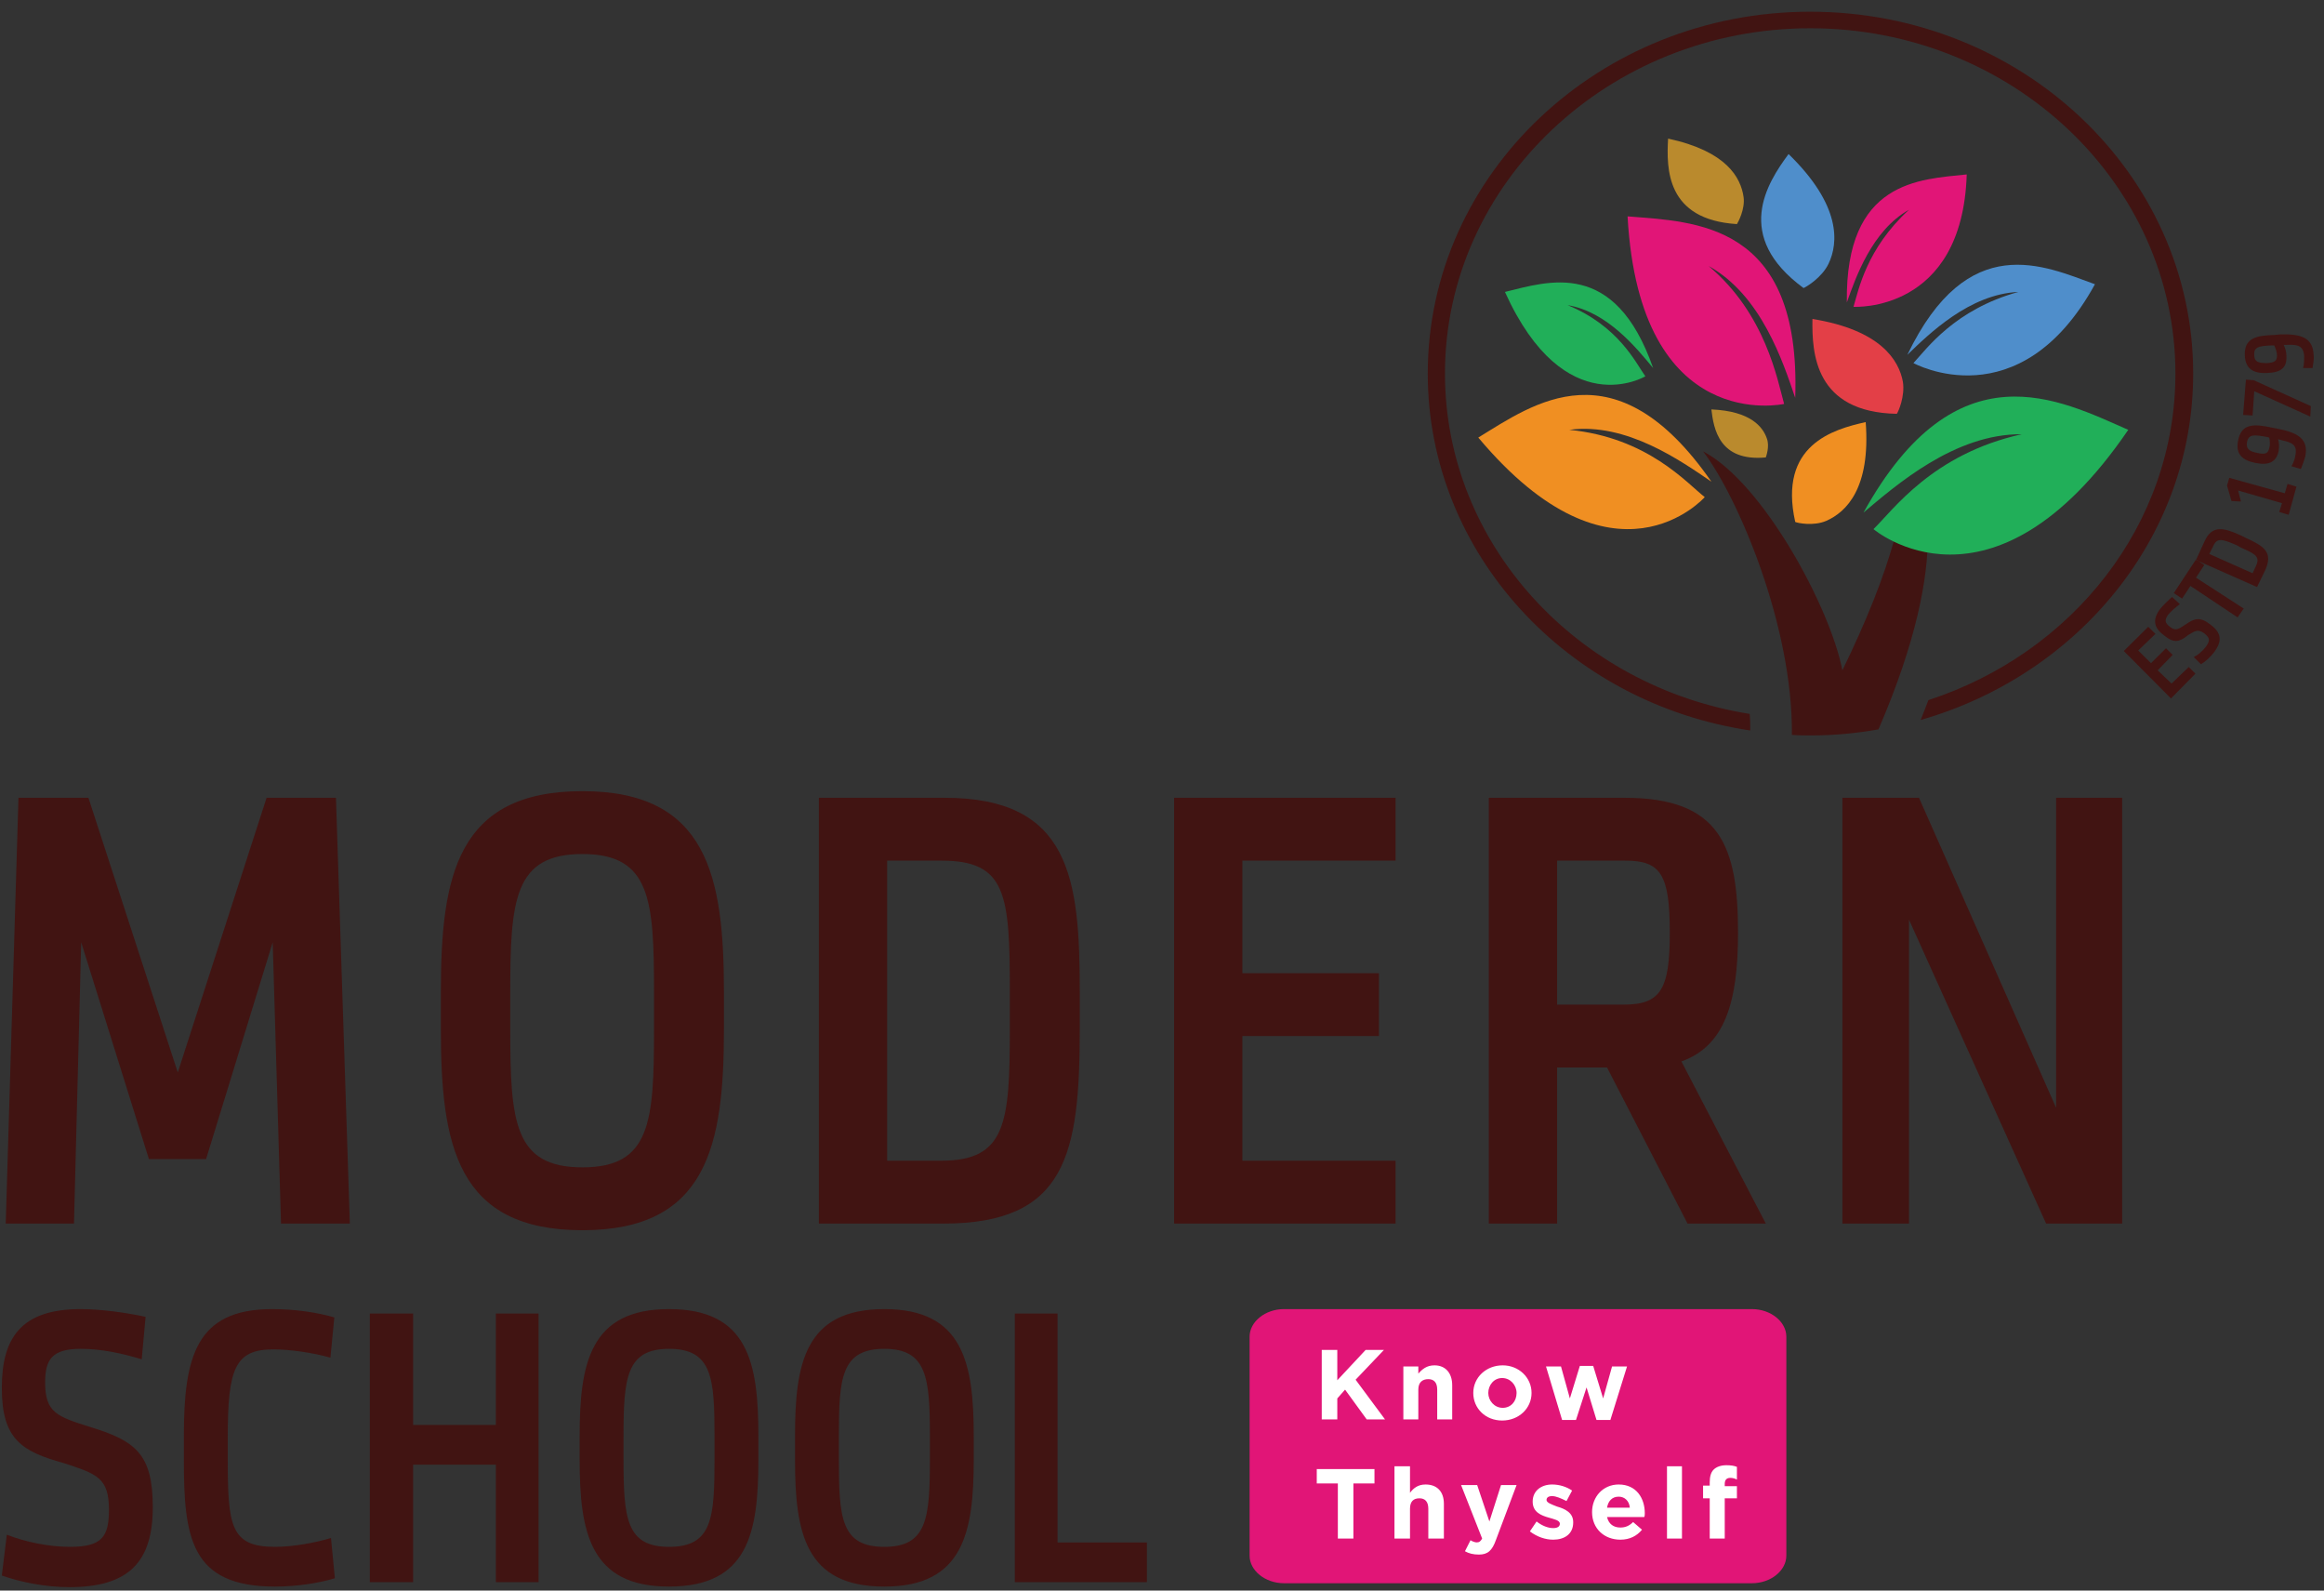<svg width="133" height="91" viewBox="0 0 133 91" fill="none" xmlns="http://www.w3.org/2000/svg">
<rect x="0" y="0" width="133" height="91" fill="#333333" stroke="none"/>
<path fill-rule="evenodd" clip-rule="evenodd" d="M20.021 70.005L19.226 45.642H15.257L10.174 61.358L5.06 45.642H1.057L0.328 70.005H4.234L4.646 53.911L8.522 66.314H11.794L15.606 53.911L16.082 70.005H20.021ZM37.429 58.865C37.429 64.198 37.238 66.787 33.332 66.787C29.424 66.787 29.201 64.198 29.201 58.865V56.783C29.201 51.481 29.424 48.861 33.332 48.861C37.238 48.861 37.429 51.481 37.429 56.783V58.865ZM41.43 56.751C41.43 50.123 40.478 45.264 33.332 45.264C26.152 45.264 25.23 50.123 25.23 56.751V58.897C25.23 65.524 26.152 70.384 33.332 70.384C40.478 70.384 41.43 65.524 41.43 58.897V56.751ZM46.864 45.642V70.005H53.978C60.998 70.005 61.793 66.091 61.793 58.897V56.719C61.793 50.249 61.253 45.642 54.042 45.642H46.864ZM50.77 49.24H53.884C57.6 49.24 57.792 51.165 57.792 56.751V58.834C57.792 64.293 57.569 66.408 53.852 66.408H50.77V49.24ZM67.193 70.005H79.868V66.408H71.1V59.276H78.914V55.678H71.1V49.24H79.868V45.642H67.193V70.005ZM96.576 70.005H101.056L96.226 60.727C98.705 59.844 99.466 57.351 99.466 53.374C99.466 48.388 98.45 45.642 92.954 45.642H85.204V70.005H89.112V61.075H91.97L96.576 70.005ZM95.56 53.374C95.56 56.593 95.05 57.477 92.922 57.477H89.112V49.24H93.018C95.05 49.24 95.56 50.028 95.56 53.374ZM117.097 70.005H121.448V45.642H117.669V63.38L109.822 45.642H105.438V70.005H109.25V52.617L117.097 70.005Z" fill="#411412"/>
<path fill-rule="evenodd" clip-rule="evenodd" d="M73.482 74.897H100.261C101.341 74.897 102.23 75.623 102.23 76.475V89.003C102.23 89.856 101.341 90.581 100.261 90.581H73.482C72.402 90.581 71.513 89.856 71.513 89.003V76.475C71.513 75.623 72.402 74.897 73.482 74.897Z" fill="#E11577"/>
<path fill-rule="evenodd" clip-rule="evenodd" d="M75.642 81.209H76.532V80.008L76.977 79.504L78.216 81.209H79.264L77.58 78.937L79.201 77.233H78.152L76.532 78.969V77.233H75.642V81.209ZM80.312 81.209H81.169V79.504C81.169 79.094 81.392 78.905 81.741 78.905C82.06 78.905 82.25 79.094 82.25 79.504V81.209H83.108V79.252C83.108 78.558 82.726 78.115 82.092 78.115C81.646 78.115 81.392 78.337 81.169 78.588V78.179H80.312V81.209ZM85.966 81.272C86.92 81.272 87.649 80.577 87.649 79.695C87.649 78.81 86.92 78.115 85.998 78.115C85.045 78.115 84.314 78.81 84.314 79.695C84.314 80.577 85.013 81.272 85.966 81.272ZM85.998 80.546C85.522 80.546 85.173 80.136 85.173 79.695C85.173 79.252 85.489 78.841 85.966 78.841C86.444 78.841 86.792 79.252 86.792 79.695C86.792 80.168 86.474 80.546 85.998 80.546ZM89.397 81.24H90.192L90.796 79.378L91.366 81.24H92.16L93.113 78.179H92.256L91.746 80.008L91.177 78.147H90.413L89.842 80.008L89.334 78.179H88.476L89.397 81.24ZM76.564 88.025H77.453V84.87H78.66V84.049H75.357V84.87H76.564V88.025ZM79.804 88.025H80.693V86.321C80.693 85.911 80.884 85.722 81.233 85.722C81.552 85.722 81.741 85.911 81.741 86.321V88.025H82.632V86.037C82.632 85.343 82.25 84.932 81.582 84.932C81.138 84.932 80.884 85.153 80.693 85.407V83.891H79.804V88.025ZM84.632 88.941C85.14 88.941 85.394 88.72 85.617 88.089L86.792 84.964H85.902L85.236 87.048L84.537 84.964H83.616L84.822 88.025C84.728 88.183 84.664 88.245 84.505 88.245C84.409 88.245 84.25 88.183 84.156 88.121L83.838 88.751C84.06 88.877 84.314 88.941 84.632 88.941ZM88.889 88.089C89.524 88.089 90.032 87.772 90.032 87.111V87.08C90.032 86.542 89.556 86.321 89.112 86.196C88.794 86.069 88.506 85.975 88.506 85.817C88.506 85.69 88.602 85.596 88.826 85.596C89.048 85.596 89.334 85.722 89.65 85.879L89.969 85.279C89.65 85.059 89.238 84.932 88.826 84.932C88.221 84.932 87.713 85.279 87.713 85.911C87.713 86.51 88.19 86.701 88.634 86.827C88.953 86.921 89.269 86.984 89.269 87.174C89.269 87.331 89.142 87.427 88.889 87.427C88.602 87.427 88.253 87.299 87.937 87.048L87.554 87.615C87.969 87.931 88.445 88.089 88.889 88.089ZM92.733 88.089C93.273 88.089 93.685 87.868 93.97 87.519L93.462 87.08C93.241 87.299 93.018 87.394 92.733 87.394C92.352 87.394 92.066 87.204 91.97 86.795H94.098C94.13 86.731 94.13 86.637 94.13 86.575C94.13 85.722 93.653 84.932 92.636 84.932C91.746 84.932 91.112 85.628 91.112 86.51C91.112 87.457 91.812 88.089 92.733 88.089ZM91.97 86.258C92.033 85.879 92.256 85.628 92.636 85.628C92.986 85.628 93.241 85.879 93.273 86.258H91.97ZM95.4 88.025H96.257V83.891H95.4V88.025ZM97.846 88.025H98.705V85.722H99.402V85.026H98.705V84.902C98.705 84.681 98.8 84.553 99.021 84.553C99.149 84.553 99.276 84.585 99.402 84.649V83.923C99.245 83.859 99.054 83.829 98.8 83.829C98.482 83.829 98.228 83.923 98.069 84.081C97.91 84.238 97.846 84.491 97.846 84.806V84.996H97.465V85.722H97.846V88.025Z" fill="white"/>
<path fill-rule="evenodd" clip-rule="evenodd" d="M103.596 0.67C91.525 0.67 81.709 9.948 81.709 21.372C81.709 31.662 89.714 40.245 100.165 41.792C100.165 41.477 100.165 41.16 100.133 40.845C90.254 39.267 82.694 31.124 82.694 21.372C82.694 10.485 92.097 1.617 103.596 1.617C115.126 1.617 124.497 10.485 124.497 21.372C124.497 30.02 118.589 37.374 110.361 40.055C110.234 40.404 110.076 40.782 109.917 41.192C118.938 38.605 125.514 30.715 125.514 21.372C125.514 9.948 115.698 0.67 103.596 0.67Z" fill="#411412"/>
<path fill-rule="evenodd" clip-rule="evenodd" d="M109.156 30.683H108.456C107.821 33.05 106.773 35.607 105.438 38.352C104.74 34.754 100.897 27.622 97.465 25.823C99.466 28.443 102.612 35.827 102.548 42.045C102.929 42.075 103.31 42.075 103.66 42.075C104.994 42.075 106.264 41.949 107.504 41.728C109.694 36.648 110.33 33.082 110.33 30.683H109.156Z" fill="#411412"/>
<path fill-rule="evenodd" clip-rule="evenodd" d="M107.218 30.272C107.218 30.272 113.983 36.048 121.798 24.592C117.89 22.887 111.982 19.7 106.646 29.325C108.488 27.779 111.856 24.812 115.699 24.844C110.584 25.98 108.33 29.199 107.218 30.272Z" fill="#21AF59"/>
<path fill-rule="evenodd" clip-rule="evenodd" d="M109.504 20.773C109.504 20.773 115.572 24.118 119.892 16.262C117.002 15.219 112.618 13.105 109.156 20.3C110.394 19.102 112.714 16.828 115.508 16.703C111.856 17.712 110.267 19.952 109.504 20.773Z" fill="#4F8ECB"/>
<path fill-rule="evenodd" clip-rule="evenodd" d="M106.074 17.553C106.074 17.553 112.3 17.932 112.554 9.98C109.853 10.264 105.597 10.327 105.693 17.3C106.201 15.882 107.121 13.199 109.25 11.999C106.804 14.24 106.36 16.608 106.074 17.553Z" fill="#E11577"/>
<path fill-rule="evenodd" clip-rule="evenodd" d="M94.162 21.53C94.162 21.53 89.556 24.276 86.126 16.702C88.603 16.102 92.415 14.777 94.607 21.057C93.686 19.953 92.003 17.838 89.713 17.459C92.638 18.658 93.621 20.773 94.162 21.53Z" fill="#21AF59"/>
<path fill-rule="evenodd" clip-rule="evenodd" d="M102.103 23.109C102.103 23.109 93.844 24.971 93.144 12.379C96.958 12.694 103.089 12.694 102.738 22.762C102.041 20.711 100.801 16.891 97.783 15.219C101.055 17.965 101.722 21.752 102.103 23.109Z" fill="#E11577"/>
<path fill-rule="evenodd" clip-rule="evenodd" d="M97.561 28.442C97.561 28.442 92.383 34.312 84.601 25.034C87.745 23.109 92.446 19.637 97.942 27.559C96.226 26.39 93.082 24.15 89.811 24.591C94.29 25.034 96.514 27.621 97.561 28.442Z" fill="#F08F22"/>
<path fill-rule="evenodd" clip-rule="evenodd" d="M99.784 11.275C99.625 10.171 98.83 8.655 95.463 7.93C95.369 9.633 95.335 12.568 99.403 12.821C99.465 12.727 99.879 11.967 99.784 11.275Z" fill="#BA8A2D"/>
<path fill-rule="evenodd" clip-rule="evenodd" d="M101.119 25.097C100.896 24.434 100.197 23.519 97.941 23.424C98.069 24.528 98.387 26.423 101.056 26.17C101.087 26.076 101.277 25.539 101.119 25.097Z" fill="#BA8A2D"/>
<path fill-rule="evenodd" clip-rule="evenodd" d="M104.645 15.092C105.218 13.893 105.375 11.747 102.358 8.813C101.119 10.485 99.18 13.514 103.215 16.48C103.374 16.418 104.263 15.882 104.645 15.092Z" fill="#4F8ECB"/>
<path fill-rule="evenodd" clip-rule="evenodd" d="M104.518 29.799C105.66 29.295 107.059 27.937 106.772 24.149C104.93 24.56 101.754 25.442 102.739 29.861C102.866 29.926 103.787 30.114 104.518 29.799Z" fill="#F08F22"/>
<path fill-rule="evenodd" clip-rule="evenodd" d="M108.901 21.846C108.678 20.615 107.63 18.881 103.724 18.249C103.692 20.204 103.852 23.582 108.552 23.676C108.646 23.551 109.028 22.666 108.901 21.846Z" fill="#E33F47"/>
<path fill-rule="evenodd" clip-rule="evenodd" d="M8.744 86.227C8.744 83.196 7.76 82.44 5.187 81.65C3.282 81.051 2.582 80.83 2.582 79.095C2.582 77.769 2.995 77.17 4.616 77.17C5.791 77.17 6.967 77.422 8.11 77.769L8.332 75.339C7.156 75.086 5.727 74.897 4.616 74.897C1.184 74.897 0.104 76.57 0.104 79.41C0.104 82.346 1.248 83.04 3.63 83.702C5.568 84.333 6.235 84.554 6.235 86.385C6.235 87.932 5.822 88.499 4.011 88.499C2.774 88.499 1.439 88.214 0.39 87.805L0.104 90.141C1.184 90.519 2.582 90.804 3.98 90.804C7.379 90.804 8.744 89.352 8.744 86.227ZM15.638 77.202C16.622 77.202 17.894 77.39 18.91 77.675L19.133 75.371C18.147 75.086 16.877 74.897 15.574 74.897C11.223 74.897 10.523 77.611 10.523 82.155V83.513C10.523 87.962 10.905 90.772 15.732 90.772C17.069 90.772 18.306 90.552 19.165 90.298L18.942 87.994C17.988 88.279 16.748 88.499 15.732 88.499C13.193 88.499 13.034 87.3 13.034 83.449V82.219C13.034 78.305 13.447 77.202 15.638 77.202ZM30.822 90.519V75.15H28.377V81.524H23.643V75.15H21.165V90.519H23.643V83.797H28.377V90.519H30.822ZM40.892 83.481C40.892 86.858 40.764 88.499 38.287 88.499C35.84 88.499 35.683 86.858 35.683 83.481V82.187C35.683 78.842 35.84 77.17 38.287 77.17C40.764 77.17 40.892 78.842 40.892 82.187V83.481ZM43.401 82.155C43.401 77.99 42.83 74.897 38.287 74.897C33.775 74.897 33.172 77.99 33.172 82.155V83.513C33.172 87.679 33.775 90.772 38.287 90.772C42.83 90.772 43.401 87.679 43.401 83.513V82.155ZM53.217 83.481C53.217 86.858 53.058 88.499 50.612 88.499C48.134 88.499 48.007 86.858 48.007 83.481V82.187C48.007 78.842 48.134 77.17 50.612 77.17C53.058 77.17 53.217 78.842 53.217 82.187V83.481ZM55.726 82.155C55.726 77.99 55.122 74.897 50.612 74.897C46.07 74.897 45.498 77.99 45.498 82.155V83.513C45.498 87.679 46.07 90.772 50.612 90.772C55.122 90.772 55.726 87.679 55.726 83.513V82.155ZM60.523 75.15H58.077V90.519H65.636V88.247H60.523V75.15Z" fill="#411412"/>
<path fill-rule="evenodd" clip-rule="evenodd" d="M124.243 39.961L125.642 38.541L125.26 38.162L124.275 39.108L123.482 38.352L124.339 37.468L123.958 37.089L123.099 37.942L122.368 37.216L123.354 36.267L122.942 35.859L121.544 37.246L124.243 39.961ZM126.499 35.732C127.135 36.205 127.198 36.678 126.69 37.342C126.467 37.625 126.214 37.846 125.959 38.004L125.546 37.593C125.8 37.468 126.055 37.246 126.244 36.995C126.499 36.648 126.467 36.49 126.15 36.237C125.8 35.985 125.642 36.079 125.228 36.331C124.752 36.711 124.434 36.837 123.862 36.364C123.291 35.953 123.132 35.481 123.64 34.817C123.831 34.597 124.084 34.343 124.307 34.155L124.752 34.565C124.498 34.753 124.275 34.943 124.084 35.164C123.862 35.481 123.895 35.637 124.18 35.859C124.498 36.111 124.656 36.016 125.07 35.732C125.608 35.353 125.927 35.29 126.499 35.732ZM128.055 35.322L128.406 34.817L125.674 33.05L126.15 32.324L125.674 32.009L124.403 33.933L124.879 34.249L125.355 33.523L128.055 35.322ZM125.674 32.04L129.167 33.586L129.644 32.607C130.088 31.598 129.58 31.251 128.532 30.778L128.214 30.619C127.292 30.21 126.594 29.988 126.15 30.998L125.674 32.04ZM126.435 31.693L126.658 31.251C126.882 30.745 127.166 30.84 127.991 31.187L128.278 31.346C129.072 31.693 129.358 31.851 129.103 32.388L128.914 32.797L126.435 31.693ZM130.978 29.452L131.423 27.843L130.915 27.685L130.756 28.221L127.579 27.338L127.451 27.779L127.706 28.664L128.246 28.694L128.087 28.064L130.596 28.788L130.438 29.294L130.978 29.452ZM130.596 25.191C131.199 25.318 131.486 25.475 131.358 26.075C131.327 26.265 131.264 26.454 131.138 26.675L131.678 26.833C131.772 26.612 131.866 26.327 131.931 26.107C132.122 25.128 131.519 24.751 130.342 24.529L130.024 24.466C129.008 24.246 128.278 24.213 128.087 25.191C127.928 25.98 128.308 26.327 129.072 26.485C129.866 26.642 130.279 26.422 130.406 25.792C130.438 25.569 130.438 25.349 130.375 25.128L130.596 25.191ZM129.866 25.633C129.803 25.948 129.644 26.012 129.199 25.916C128.691 25.822 128.532 25.665 128.595 25.286C128.691 24.813 129.04 24.877 129.739 25.002L129.866 25.033C129.898 25.191 129.93 25.445 129.866 25.633ZM128.914 23.77L129.008 22.384L132.216 23.834L132.248 23.235L128.976 21.752L128.532 21.72L128.372 23.74L128.914 23.77ZM130.883 19.732C131.519 19.7 131.835 19.795 131.866 20.394C131.866 20.585 131.866 20.806 131.804 21.056H132.344C132.376 20.836 132.439 20.552 132.407 20.332C132.376 19.321 131.708 19.1 130.502 19.131L130.183 19.163C129.135 19.195 128.436 19.321 128.468 20.332C128.5 21.12 128.976 21.373 129.739 21.341C130.564 21.309 130.883 21.027 130.85 20.363C130.85 20.142 130.787 19.921 130.691 19.732H130.883ZM130.311 20.332C130.311 20.647 130.183 20.742 129.739 20.774C129.199 20.774 129.008 20.679 129.008 20.3C128.976 19.827 129.326 19.795 130.024 19.762H130.152C130.215 19.89 130.311 20.142 130.311 20.332Z" fill="#411412"/>
</svg>
